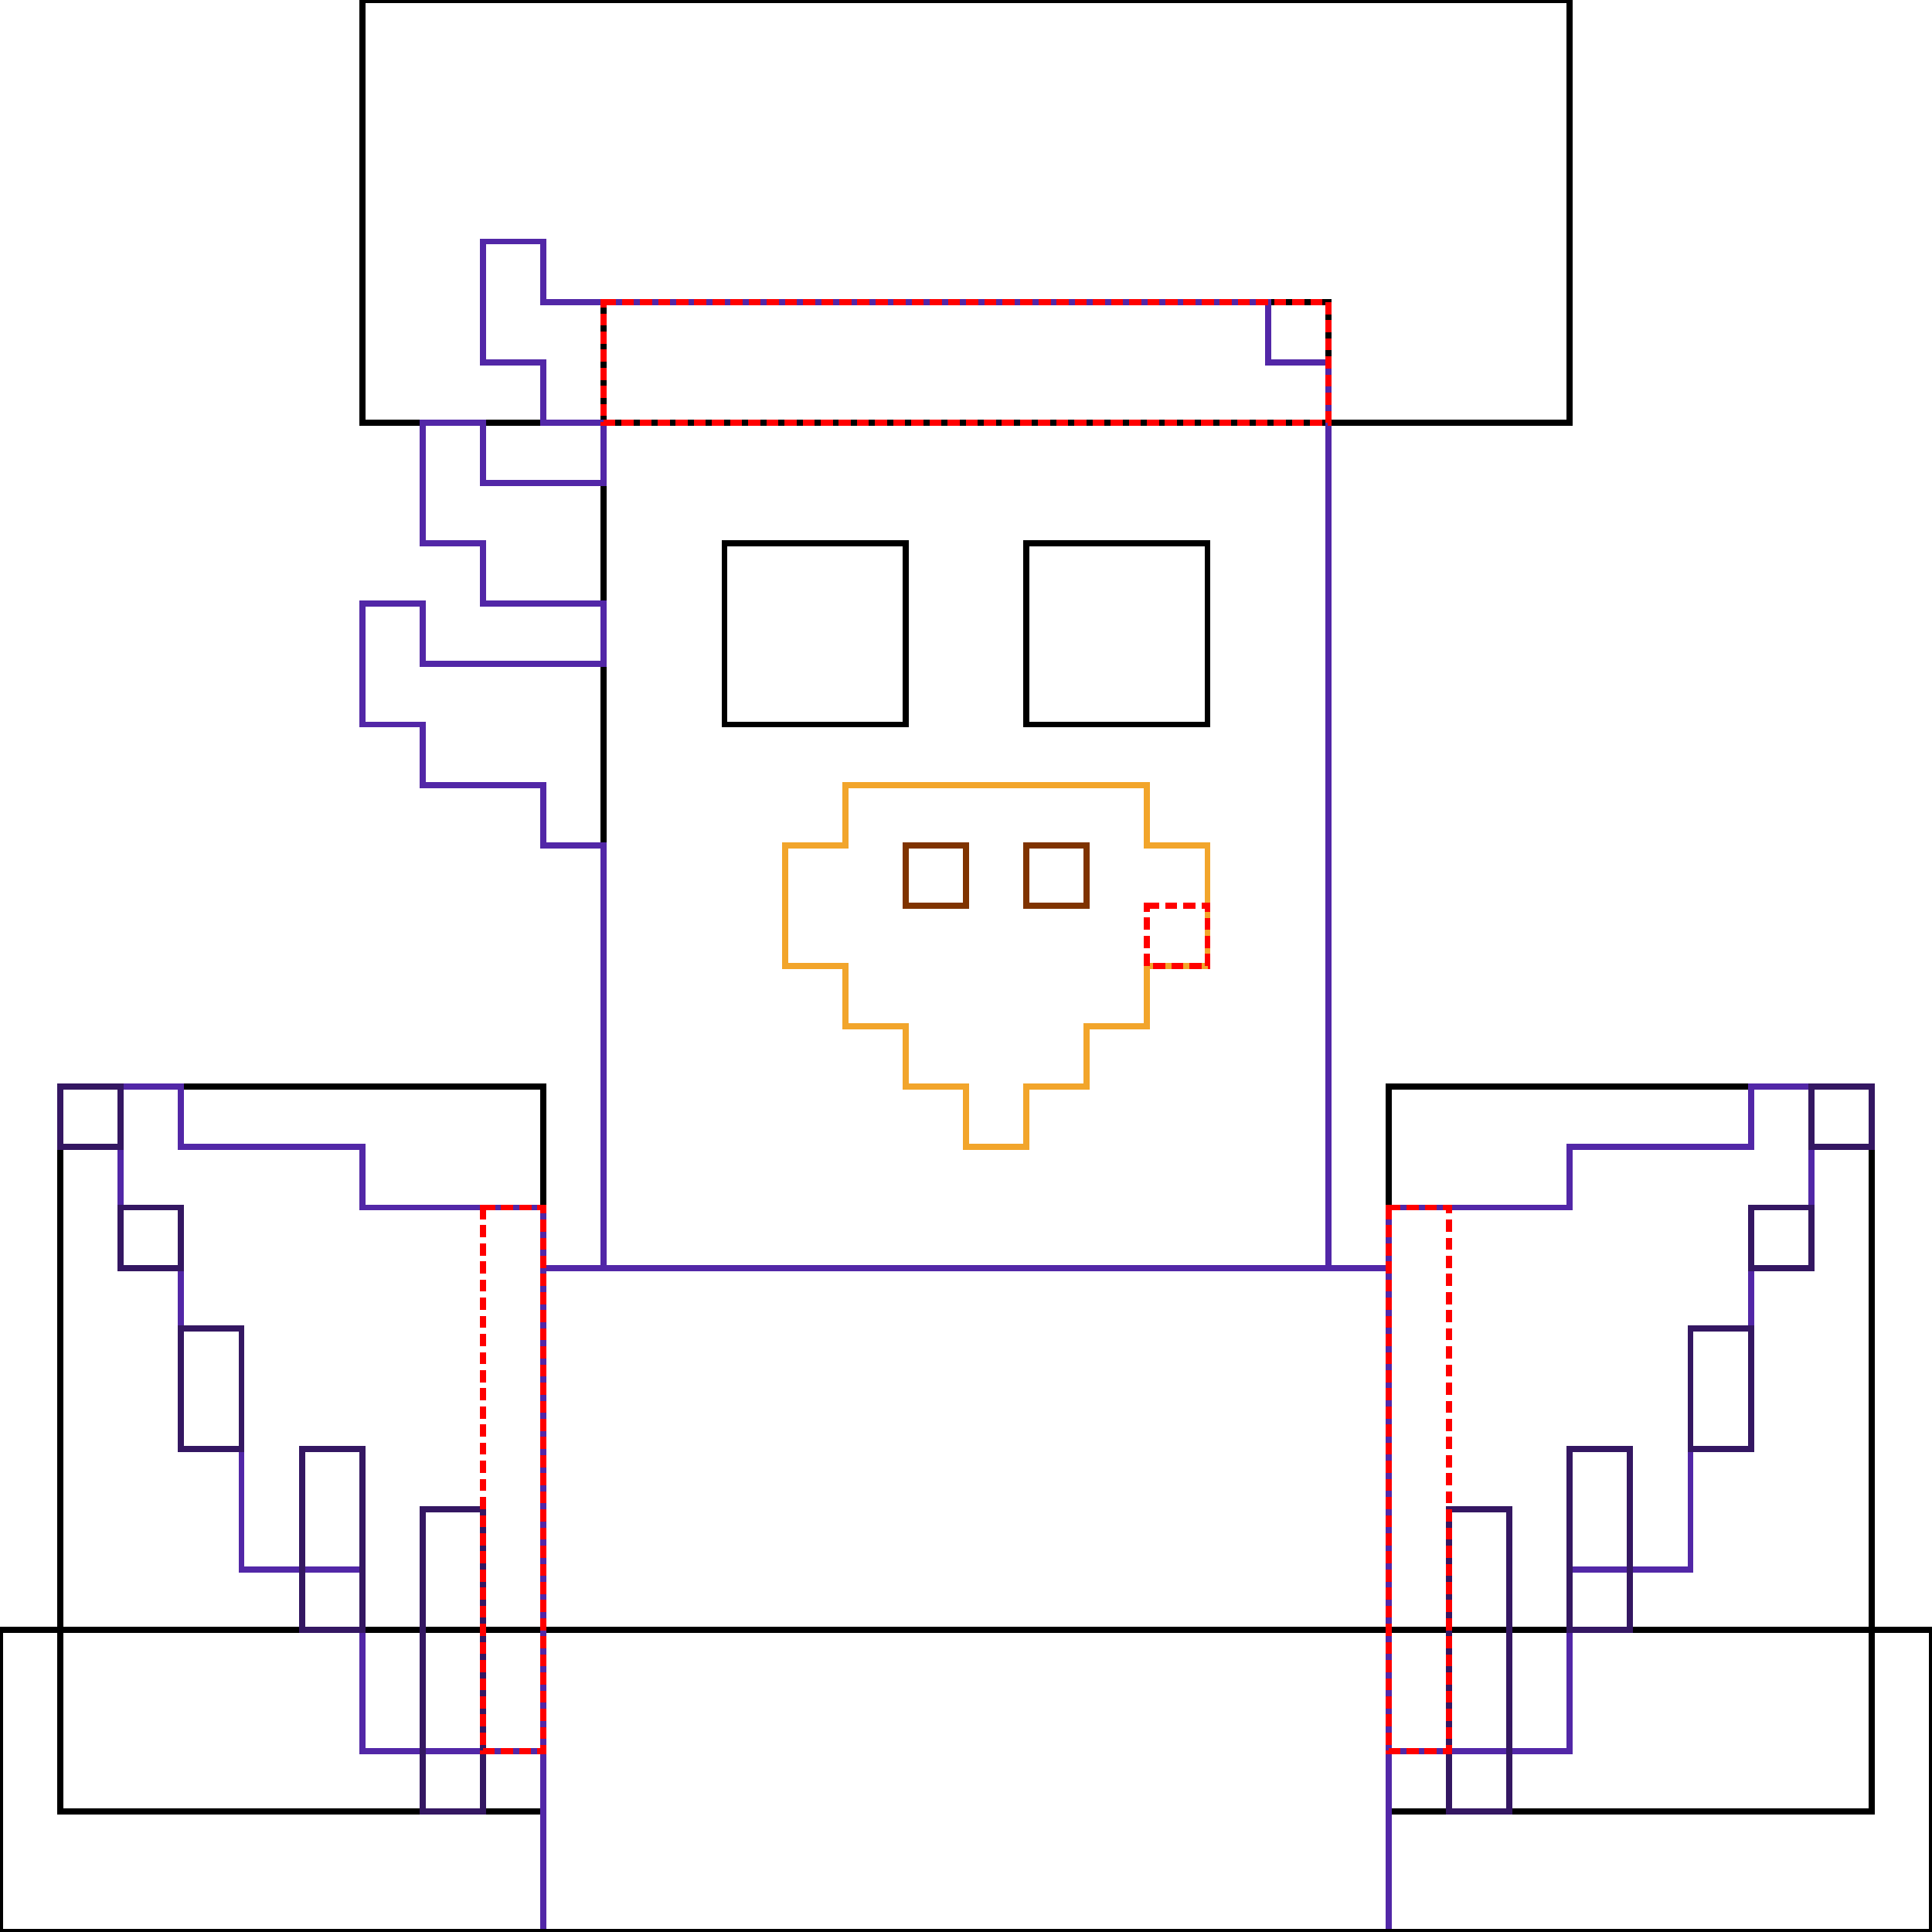 <?xml version="1.0" encoding="UTF-8" standalone="no"?>


<svg
   width="320"
   height="320"
   viewBox="0 0 84.667 84.667"
   version="1.1"
   id="svg5"
   shape-rendering="crispEdges"
   sodipodi:docname="PoolyWireFrame.svg"
   inkscape:version="1.1.2 (b8e25be833, 2022-02-05)"
   xmlns:inkscape="http://www.inkscape.org/namespaces/inkscape"
   xmlns:sodipodi="http://sodipodi.sourceforge.net/DTD/sodipodi-0.dtd"
   xmlns="http://www.w3.org/2000/svg"
   xmlns:svg="http://www.w3.org/2000/svg">
  <sodipodi:namedview
     id="namedview6"
     pagecolor="#505050"
     bordercolor="#eeeeee"
     borderopacity="1"
     inkscape:pageshadow="0"
     inkscape:pageopacity="0"
     inkscape:pagecheckerboard="0"
     showgrid="true"
     inkscape:zoom="2.01875"
     inkscape:cx="76.780186"
     inkscape:cy="149.59752"
     inkscape:window-width="1920"
     inkscape:window-height="974"
     inkscape:window-x="-11"
     inkscape:window-y="-11"
     inkscape:window-maximized="1"
     inkscape:current-layer="g9692">
    <inkscape:grid
       type="xygrid"
       id="grid845"
       dotted="true"
       spacingx="2.646"
       spacingy="2.646" />
  </sodipodi:namedview>
  <defs
     id="defs2">
    <linearGradient
       id="linearGradient851"
       inkscape:swatch="solid">
      <stop
         style="stop-color:#000000;stop-opacity:1;"
         offset="0"
         id="stop849" />
    </linearGradient>
  </defs>
  <g
     id="g9692"
     inkscape:label="BaseAssets"
     style="display:none">
    <rect
       style="display:inline;fill:#5227a7;fill-opacity:1;fill-rule:evenodd;stroke-width:0.265;stroke-miterlimit:4;stroke-dasharray:none"
       id="rect932"
       width="37.042"
       height="29.104"
       x="23.813"
       y="55.562"
       inkscape:label="1-Body" />
    <g
       id="g9808"
       inkscape:label="2-Head"
       style="display:inline">
      <path
         id="rect4991"
         style="fill:#5227a7;fill-opacity:1;fill-rule:evenodd;stroke-width:0.265"
         d="M 21.167,10.583 V 15.875 H 23.812 v 2.646 h 2.646 v 2.646 H 21.167 V 18.521 H 18.521 V 23.812 h 2.646 v 2.646 h 5.292 v 2.646 H 23.812 18.521 V 26.458 H 15.875 V 31.75 h 2.646 v 2.646 H 23.812 v 2.646 h 2.646 V 55.562 H 55.562 58.208 V 15.875 H 55.562 V 13.229 H 26.458 23.812 v -2.646 z" />
      <path
         id="rect12380"
         style="fill:#000000;fill-opacity:1;fill-rule:evenodd;stroke-width:0.265"
         d="M 31.75,23.812 V 31.75 h 7.938 v -7.938 z m 13.229,0 V 31.75 h 7.938 v -7.938 z" />
      <path
         id="rect12382"
         style="fill:#ffffff;fill-opacity:1;fill-rule:evenodd;stroke-width:0.265"
         d="m 31.75,23.812 v 2.646 h 2.646 V 23.812 Z m 13.229,0 v 2.646 H 47.625 V 23.812 Z" />
      <path
         id="rect8494"
         style="fill:#f2a52b;fill-opacity:1;fill-rule:evenodd;stroke-width:0.265"
         d="m 37.042,34.396 v 2.646 h -2.646 v 5.292 h 2.646 v 2.646 h 2.646 v 2.646 h 2.646 v 2.646 h 2.646 V 47.625 H 47.625 v -2.646 h 2.646 v -2.646 h 2.646 v -5.292 h -2.646 v -2.646 z" />
      <path
         id="rect12247"
         style="fill:#7f3300;fill-opacity:1;fill-rule:evenodd;stroke-width:0.265"
         d="m 39.688,37.042 v 2.646 h 2.646 v -2.646 z m 5.292,0 v 2.646 H 47.625 v -2.646 z" />
    </g>
    <g
       id="g9649"
       inkscape:label="4-LeftWing"
       style="display:inline">
      <path
         id="rect5538"
         style="fill:#5227a7;fill-opacity:1;fill-rule:evenodd;stroke-width:0.265"
         d="m 5.292,47.625 v 5.292 h 2.646 v 5.292 H 10.583 V 68.792 H 15.875 v 7.938 h 7.938 v -23.812 H 15.875 V 50.271 H 10.583 7.938 v -2.646 z"
         inkscape:label="PoolyLight" />
      <path
         id="rect24380"
         style="fill:#341762;fill-opacity:1;fill-rule:evenodd;stroke-width:0.265"
         d="m 2.646,47.625 v 2.646 h 2.646 v -2.646 z m 2.646,5.292 v 2.646 h 2.646 v -2.646 z m 2.646,5.292 v 5.292 h 2.646 v -5.292 z m 5.292,5.292 v 7.938 H 15.875 v -7.938 z m 5.292,2.646 v 13.229 h 2.646 V 66.146 Z"
         inkscape:label="PoolyDark" />
    </g>
    <g
       id="g9649-9"
       inkscape:label="5-RightWing"
       transform="matrix(-1,0,0,1,84.667,5e-7)"
       style="display:inline">
      <path
         id="rect5538-9"
         style="fill:#5227a7;fill-opacity:1;fill-rule:evenodd;stroke-width:0.265"
         d="m 5.292,47.625 v 5.292 h 2.646 v 5.292 H 10.583 V 68.792 H 15.875 v 7.938 h 7.938 v -23.812 H 15.875 V 50.271 H 10.583 7.938 v -2.646 z"
         inkscape:label="PoolyLight" />
      <path
         id="rect24380-0"
         style="fill:#341762;fill-opacity:1;fill-rule:evenodd;stroke-width:0.265"
         d="m 2.646,47.625 v 2.646 h 2.646 v -2.646 z m 2.646,5.292 v 2.646 h 2.646 v -2.646 z m 2.646,5.292 v 5.292 h 2.646 v -5.292 z m 5.292,5.292 v 7.938 H 15.875 v -7.938 z m 5.292,2.646 v 13.229 h 2.646 V 66.146 Z"
         inkscape:label="PoolyDark" />
    </g>
    <g
       id="g9971"
       inkscape:label="Examples"
       style="display:inline">
      <g
         id="g10022"
         inkscape:label="1-RightWing"
         transform="translate(-5.292,18.521)"
         style="display:none">
        <path
           id="rect10215"
           style="fill:#b3b3b3;fill-opacity:1;fill-rule:evenodd;stroke-width:0.265"
           d="m 74.083,21.167 v 2.646 h -2.646 v 2.646 h -5.292 v 13.229 h 2.646 v 7.937 h 2.646 v 5.292 h 2.646 v 5.292 h 2.646 v 2.646 h 2.646 v -2.646 h 2.646 v -5.292 h 2.646 v -5.292 h 2.646 v -7.937 h 2.646 V 26.458 h -5.292 v -2.646 h -2.646 v -2.646 z" />
        <path
           id="rect10251"
           style="fill:#404040;fill-opacity:1;fill-rule:evenodd;stroke-width:0.265"
           d="m 71.437,29.104 v 15.875 h 5.292 5.292 V 42.333 H 76.729 V 31.75 h 5.292 v -2.646 h -5.292 z m 10.583,2.646 v 10.583 h 2.646 V 31.75 Z" />
      </g>
      <g
         id="g9945"
         inkscape:label="3-HatUse"
         transform="translate(-5.292,-34.396)"
         style="display:none">
        <path
           id="rect9220"
           style="fill:#000000;fill-opacity:1;fill-rule:evenodd;stroke-width:0.265"
           d="M 29.104,34.396 V 47.625 H 66.146 V 34.396 Z m -7.938,15.875 v 2.646 h 52.917 v -2.646 z" />
        <path
           id="rect9496"
           style="fill:#ff0000;fill-rule:evenodd;stroke-width:0.265"
           d="m 29.104,47.625 h 37.042 v 2.646 H 29.104 Z" />
      </g>
      <g
         id="g10302"
         inkscape:label="6-HeadAccessory-Big"
         transform="translate(-13.229,-10.583)"
         style="display:none">
        <path
           id="rect13356"
           style="fill:#ffffff;fill-opacity:1;fill-rule:evenodd;stroke-width:0.265"
           d="m 50.271,13.229 v 7.938 h 7.938 v -7.938 z m -10.583,7.938 v 7.938 h 7.938 v -7.938 z m 23.812,0 v 7.938 h 7.938 v -7.938 z M 29.104,31.75 v 7.938 h 7.938 V 31.75 Z m 7.938,13.229 v 7.938 h 7.938 v -7.938 z m -10.583,7.938 v 7.938 h 7.938 v -7.938 z" />
        <path
           id="rect14106"
           style="fill:#666666;fill-opacity:1;fill-rule:evenodd;stroke-width:0.265"
           d="m 58.208,13.229 v 7.938 h 7.938 v -7.938 z m -23.812,2.646 V 23.812 h 7.938 v -7.937 z m 13.229,5.292 v 7.938 h 7.938 v -7.938 z m -10.583,7.938 v 7.938 h 7.938 v -7.938 z M 26.458,39.688 v 7.938 h 7.938 v -7.938 z m 7.938,13.229 v 7.938 h 7.938 v -7.938 z" />
        <path
           id="rect13380"
           style="fill:#b3b3b3;fill-opacity:1;fill-rule:evenodd;stroke-width:0.265"
           d="m 42.333,13.229 v 7.938 h 7.938 v -7.938 z m 13.229,7.938 v 7.938 h 7.938 v -7.938 z M 31.75,23.812 V 31.75 h 7.938 v -7.938 z m 2.646,13.229 v 7.938 h 7.938 v -7.938 z m -5.292,23.812 v 7.938 h 7.938 v -7.938 z" />
        <rect
           style="fill:#d9d9d9;fill-opacity:1;fill-rule:evenodd;stroke-width:0.265"
           id="rect13668"
           width="7.938"
           height="7.938"
           x="29.104"
           y="44.979" />
        <path
           id="rect14154"
           style="fill:#808080;fill-opacity:1;fill-rule:evenodd;stroke-width:0.265"
           d="m 66.146,15.875 v 5.292 h 2.646 V 15.875 Z M 31.75,18.521 V 23.812 h 2.646 v -5.292 z m -2.646,7.938 V 31.75 h 2.646 v -5.292 z m 15.875,2.646 V 31.75 h 5.292 v -2.646 z m 15.875,0 V 31.75 h 5.292 V 29.104 Z M 26.458,34.396 V 39.688 h 2.646 V 34.396 Z M 31.75,47.625 v 2.646 h 2.646 V 47.625 Z" />
        <path
           id="rect14238"
           style="fill:#ffffff;fill-opacity:1;fill-rule:evenodd;stroke-width:0.265"
           d="m 60.854,15.875 v 2.646 h 2.646 v -2.646 z m -23.812,2.646 v 2.646 h 2.646 V 18.521 Z M 50.271,23.812 v 2.646 h 2.646 V 23.812 Z M 39.687,31.75 v 2.646 h 2.646 V 31.75 Z M 29.104,42.333 v 2.646 h 2.646 v -2.646 z m 7.938,13.229 v 2.646 h 2.646 V 55.562 Z" />
        <path
           id="rect14270"
           style="fill:#b3b3b3;fill-opacity:1;fill-rule:evenodd;stroke-width:0.265"
           d="m 52.917,15.875 v 2.646 h 2.646 V 15.875 Z M 42.333,23.812 v 2.646 h 2.646 V 23.812 Z m 23.812,0 v 2.646 h 2.646 V 23.812 Z M 31.75,34.396 v 2.646 h 2.646 v -2.646 z m 7.938,13.229 v 2.646 h 2.646 V 47.625 Z m -10.583,7.938 v 2.646 h 2.646 V 55.562 Z" />
        <path
           id="rect14428"
           style="fill:#666666;fill-opacity:1;fill-rule:evenodd;stroke-width:0.265"
           d="m 44.979,15.875 v 2.646 h 2.646 V 15.875 Z M 58.208,23.812 v 2.646 h 2.646 V 23.812 Z m -23.812,2.646 v 2.646 h 2.646 V 26.458 Z M 37.042,39.688 v 2.646 h 2.646 V 39.688 Z M 31.75,63.5 v 2.646 h 2.646 V 63.5 Z" />
      </g>
      <g
         id="g10059"
         inkscape:label="7-FaceAccesory-Eye"
         transform="translate(2.646)"
         style="display:none">
        <path
           id="rect11190"
           style="fill:#ffd800;fill-opacity:1;fill-rule:evenodd;stroke-width:0.265"
           d="M 39.688,21.167 V 23.812 31.75 34.396 H 52.917 V 31.75 23.812 21.167 Z m 13.229,13.229 v 2.646 H 55.562 v -2.646 z m 2.646,2.646 v 18.521 h 2.646 V 37.042 Z m 0,18.521 h -2.646 v 2.646 H 55.562 Z m -2.646,2.646 h -2.646 v 2.646 h 2.646 z M 42.333,23.812 h 7.937 V 31.75 h -7.937 z" />
        <path
           id="rect11220"
           style="fill:#00ebff;fill-opacity:0.5;fill-rule:evenodd;stroke-width:0.265"
           d="m 42.333,23.812 h 7.938 V 31.75 h -7.938 z" />
      </g>
      <g
         id="g9963"
         inkscape:label="7-FaceAccesory-Mouth"
         transform="translate(15.875,-7.938)"
         style="display:none">
        <path
           id="rect5385"
           style="fill:#7f3300;fill-opacity:1;fill-rule:evenodd;stroke-width:0.265"
           d="m 52.917,44.979 v 5.292 H 47.625 v 2.646 H 44.979 V 50.271 H 39.688 V 47.625 h -5.292 v 2.646 h 2.646 v 2.646 h 5.292 V 55.562 h 10.583 v -2.646 h 5.292 v -2.646 h 2.646 v -5.292 z" />
        <path
           id="rect5249"
           style="fill:#ffffff;fill-opacity:0.67;fill-rule:evenodd;stroke-width:0.265"
           d="m 50.271,26.458 v 2.646 5.292 h 2.646 2.646 2.646 v -7.938 H 55.562 Z m 7.938,7.938 V 39.688 H 63.5 V 34.396 Z M 52.917,29.104 H 55.562 V 31.75 h -2.646 z m 0,10.583 v 2.646 H 55.562 V 39.688 Z" />
      </g>
      <g
         id="g10527"
         inkscape:label="8-BodyAccessory"
         transform="translate(-5.292,23.812)"
         style="display:none">
        <path
           id="rect5608"
           style="fill:#ffd800;fill-opacity:1;fill-rule:evenodd;stroke-width:0.265"
           d="m 29.104,29.104 v 2.646 2.646 H 31.75 v 2.646 h 5.292 V 34.396 H 34.396 V 31.75 H 31.75 v -2.646 z m 7.938,7.938 v 2.646 H 39.688 v -2.646 z m 2.646,2.646 v 2.646 h 2.646 v 2.646 H 39.688 v 7.937 h 2.646 v 2.646 h 10.583 v -2.646 h 2.646 v -7.937 h -2.646 v -2.646 h 2.646 v -2.646 h -5.292 v 2.646 h -5.292 v -2.646 z m 15.875,0 h 2.646 v -2.646 h -2.646 z m 2.646,-2.646 h 5.292 v -2.646 h 2.646 v -2.646 -2.646 h -2.646 v 2.646 h -2.646 v 2.646 h -2.646 z" />
        <path
           id="rect5758"
           style="fill:#ffe97f;fill-opacity:1;fill-rule:evenodd;stroke-width:0.265"
           d="m 44.979,44.979 v 5.292 2.646 H 47.625 v -2.646 h 2.646 v -5.292 z" />
      </g>
      <g
         id="g9994"
         inkscape:label="10-LeftWingAccesory"
         transform="translate(-37.042,13.229)"
         style="display:none">
        <path
           id="rect11719"
           style="fill:#7f3300;fill-opacity:1;fill-rule:evenodd;stroke-width:0.265"
           d="m 37.042,15.875 v 10.583 h 7.938 v 18.521 h 5.292 V 26.458 h 7.938 v -2.646 h 2.646 v -5.292 h -2.646 v -2.646 h -7.938 -5.292 z" />
        <path
           id="rect11747"
           style="fill:#ffd800;fill-opacity:1;fill-rule:evenodd;stroke-width:0.265"
           d="m 39.687,15.875 v 10.583 h 2.646 V 15.875 Z m 13.229,0 v 10.583 h 2.646 V 15.875 Z" />
      </g>
    </g>
  </g>
  <g
     id="g4226"
     inkscape:label="WireFrame"
     style="display:inline"
     sodipodi:insensitive="true">
    <rect
       style="display:inline;fill:none;fill-rule:evenodd;stroke:#000000;stroke-width:0.265;stroke-miterlimit:4;stroke-dasharray:none;stroke-opacity:1"
       id="rect847"
       width="37.042"
       height="29.104"
       x="23.812"
       y="55.562"
       inkscape:label="1-BodySpace" />
    <rect
       style="fill:none;fill-rule:evenodd;stroke:#000000;stroke-width:0.265;stroke-miterlimit:4;stroke-dasharray:none;stroke-opacity:1"
       id="rect3027"
       width="31.75"
       height="42.333"
       x="26.458"
       y="13.229"
       inkscape:label="2-HeadSpace" />
    <rect
       style="display:inline;fill:none;fill-rule:evenodd;stroke:#000000;stroke-width:0.27;stroke-miterlimit:4;stroke-dasharray:none;stroke-opacity:1"
       id="rect2357"
       width="84.667"
       height="13.229"
       x="7.1054274e-15"
       y="71.438"
       inkscape:label="3-BodyLowerSpace" />
    <rect
       style="fill:none;fill-rule:evenodd;stroke:#000000;stroke-width:0.265;stroke-miterlimit:4;stroke-dasharray:none;stroke-dashoffset:0;stroke-opacity:1"
       id="rect2071"
       width="21.167"
       height="31.75"
       x="2.646"
       y="47.625"
       inkscape:label="4-LeftWingSpace" />
    <rect
       style="display:inline;fill:none;fill-rule:evenodd;stroke:#000000;stroke-width:0.265;stroke-miterlimit:4;stroke-dasharray:none;stroke-dashoffset:0;stroke-opacity:1"
       id="rect2071-6"
       width="21.167"
       height="31.75"
       x="60.854"
       y="47.625"
       inkscape:label="5-RightWingSpace" />
    <rect
       style="fill:none;fill-rule:evenodd;stroke:#000000;stroke-width:0.265;stroke-miterlimit:4;stroke-dasharray:none;stroke-opacity:1"
       id="rect1675"
       width="52.917"
       height="18.521"
       x="15.875"
       y="0"
       inkscape:label="6-HeadAccSpace" />
    <g
       id="g2369"
       inkscape:label="7-FaceAccSpace"
       style="display:inline">
      <path
         id="path2359"
         style="fill:none;fill-opacity:1;fill-rule:evenodd;stroke:#5227a7;stroke-width:0.265;stroke-miterlimit:4;stroke-dasharray:none;stroke-opacity:1"
         d="M 21.167,10.583 V 15.875 H 23.812 v 2.646 h 2.646 v 2.646 H 21.167 V 18.521 H 18.521 V 23.812 h 2.646 v 2.646 h 5.292 v 2.646 H 23.812 18.521 V 26.458 H 15.875 V 31.75 h 2.646 v 2.646 H 23.812 v 2.646 h 2.646 V 55.562 H 55.562 58.208 V 15.875 H 55.562 V 13.229 H 26.458 23.812 v -2.646 z" />
      <path
         id="path2361"
         style="fill:none;fill-opacity:1;fill-rule:evenodd;stroke:#000000;stroke-width:0.265;stroke-miterlimit:4;stroke-dasharray:none;stroke-opacity:1"
         d="M 31.75,23.812 V 31.75 h 7.938 v -7.938 z m 13.229,0 V 31.75 h 7.938 v -7.938 z" />
      <path
         id="path2365"
         style="fill:none;fill-opacity:1;fill-rule:evenodd;stroke:#f2a52b;stroke-width:0.265;stroke-miterlimit:4;stroke-dasharray:none;stroke-opacity:1"
         d="m 37.042,34.396 v 2.646 h -2.646 v 5.292 h 2.646 v 2.646 h 2.646 v 2.646 h 2.646 v 2.646 h 2.646 V 47.625 H 47.625 v -2.646 h 2.646 v -2.646 h 2.646 v -5.292 h -2.646 v -2.646 z" />
      <path
         id="path2367"
         style="fill:none;fill-opacity:1;fill-rule:evenodd;stroke:#7f3300;stroke-width:0.265;stroke-miterlimit:4;stroke-dasharray:none;stroke-opacity:1"
         d="m 39.688,37.042 v 2.646 h 2.646 v -2.646 z m 5.292,0 v 2.646 H 47.625 v -2.646 z" />
    </g>
    <rect
       style="display:inline;fill:none;fill-rule:evenodd;stroke:#5227a7;stroke-width:0.265;stroke-miterlimit:4;stroke-dasharray:none;stroke-opacity:1"
       id="rect3028"
       width="37.042"
       height="29.104"
       x="23.812"
       y="55.562"
       inkscape:label="8-BodyAccSpace"
       sodipodi:insensitive="true" />
    <rect
       style="display:inline;fill:none;fill-rule:evenodd;stroke:#000000;stroke-width:0.27;stroke-miterlimit:4;stroke-dasharray:none;stroke-opacity:1"
       id="rect3048"
       width="84.667"
       height="13.229"
       x="7.1054274e-15"
       y="71.438"
       inkscape:label="9-BodyLowerAccSpace" />
    <g
       id="g3013"
       inkscape:label="10-LeftWingAccSpace"
       style="display:inline">
      <path
         id="path3009"
         style="fill:none;fill-opacity:1;fill-rule:evenodd;stroke:#5227a7;stroke-width:0.265;stroke-opacity:1"
         d="m 5.292,47.625 v 5.292 h 2.646 v 5.292 H 10.583 V 68.792 H 15.875 v 7.938 h 7.938 v -23.812 H 15.875 V 50.271 H 10.583 7.938 v -2.646 z"
         inkscape:label="PoolyLight" />
      <path
         id="path3011"
         style="fill:none;fill-opacity:1;fill-rule:evenodd;stroke:#341762;stroke-width:0.265;stroke-opacity:1"
         d="m 2.646,47.625 v 2.646 h 2.646 v -2.646 z m 2.646,5.292 v 2.646 h 2.646 v -2.646 z m 2.646,5.292 v 5.292 h 2.646 v -5.292 z m 5.292,5.292 v 7.938 H 15.875 v -7.938 z m 5.292,2.646 v 13.229 h 2.646 V 66.146 Z"
         inkscape:label="PoolyDark" />
    </g>
    <g
       id="g3019"
       inkscape:label="11-RightWingAccSpace"
       transform="matrix(-1,0,0,1,84.667,5e-7)"
       style="display:inline">
      <path
         id="path3015"
         style="fill:none;fill-opacity:1;fill-rule:evenodd;stroke:#5227a7;stroke-width:0.265;stroke-opacity:1"
         d="m 5.292,47.625 v 5.292 h 2.646 v 5.292 H 10.583 V 68.792 H 15.875 v 7.938 h 7.938 v -23.812 H 15.875 V 50.271 H 10.583 7.938 v -2.646 z"
         inkscape:label="PoolyLight" />
      <path
         id="path3017"
         style="fill:none;fill-opacity:1;fill-rule:evenodd;stroke:#341762;stroke-width:0.265;stroke-opacity:1"
         d="m 2.646,47.625 v 2.646 h 2.646 v -2.646 z m 2.646,5.292 v 2.646 h 2.646 v -2.646 z m 2.646,5.292 v 5.292 h 2.646 v -5.292 z m 5.292,5.292 v 7.938 H 15.875 v -7.938 z m 5.292,2.646 v 13.229 h 2.646 V 66.146 Z"
         inkscape:label="PoolyDark" />
    </g>
    <rect
       style="fill:none;fill-rule:evenodd;stroke:#ff0000;stroke-width:0.265;stroke-miterlimit:4;stroke-dasharray:0.529, 0.265;stroke-dashoffset:0;stroke-opacity:1"
       id="rect3561"
       width="31.75"
       height="5.292"
       x="26.458"
       y="13.229"
       inkscape:label="HatConnector" />
    <rect
       style="fill:none;fill-rule:evenodd;stroke:#ff0000;stroke-width:0.265;stroke-miterlimit:4;stroke-dasharray:0.529, 0.265;stroke-dashoffset:0;stroke-opacity:1"
       id="rect3675"
       width="2.646"
       height="2.646"
       x="50.271"
       y="39.688"
       inkscape:label="MouthConnector" />
    <rect
       style="fill:none;fill-rule:evenodd;stroke:#ff0000;stroke-width:0.265;stroke-miterlimit:4;stroke-dasharray:0.529, 0.265;stroke-dashoffset:0;stroke-opacity:1"
       id="rect4025"
       width="2.646"
       height="23.812"
       x="21.167"
       y="52.917"
       inkscape:label="LeftWingConnector" />
    <rect
       style="fill:none;fill-rule:evenodd;stroke:#ff0000;stroke-width:0.265;stroke-miterlimit:4;stroke-dasharray:0.529, 0.265;stroke-dashoffset:0;stroke-opacity:1"
       id="rect4025-6"
       width="2.646"
       height="23.812"
       x="60.854"
       y="52.917"
       inkscape:label="RightWingConnector"
       sodipodi:insensitive="true" />
  </g>
</svg>
